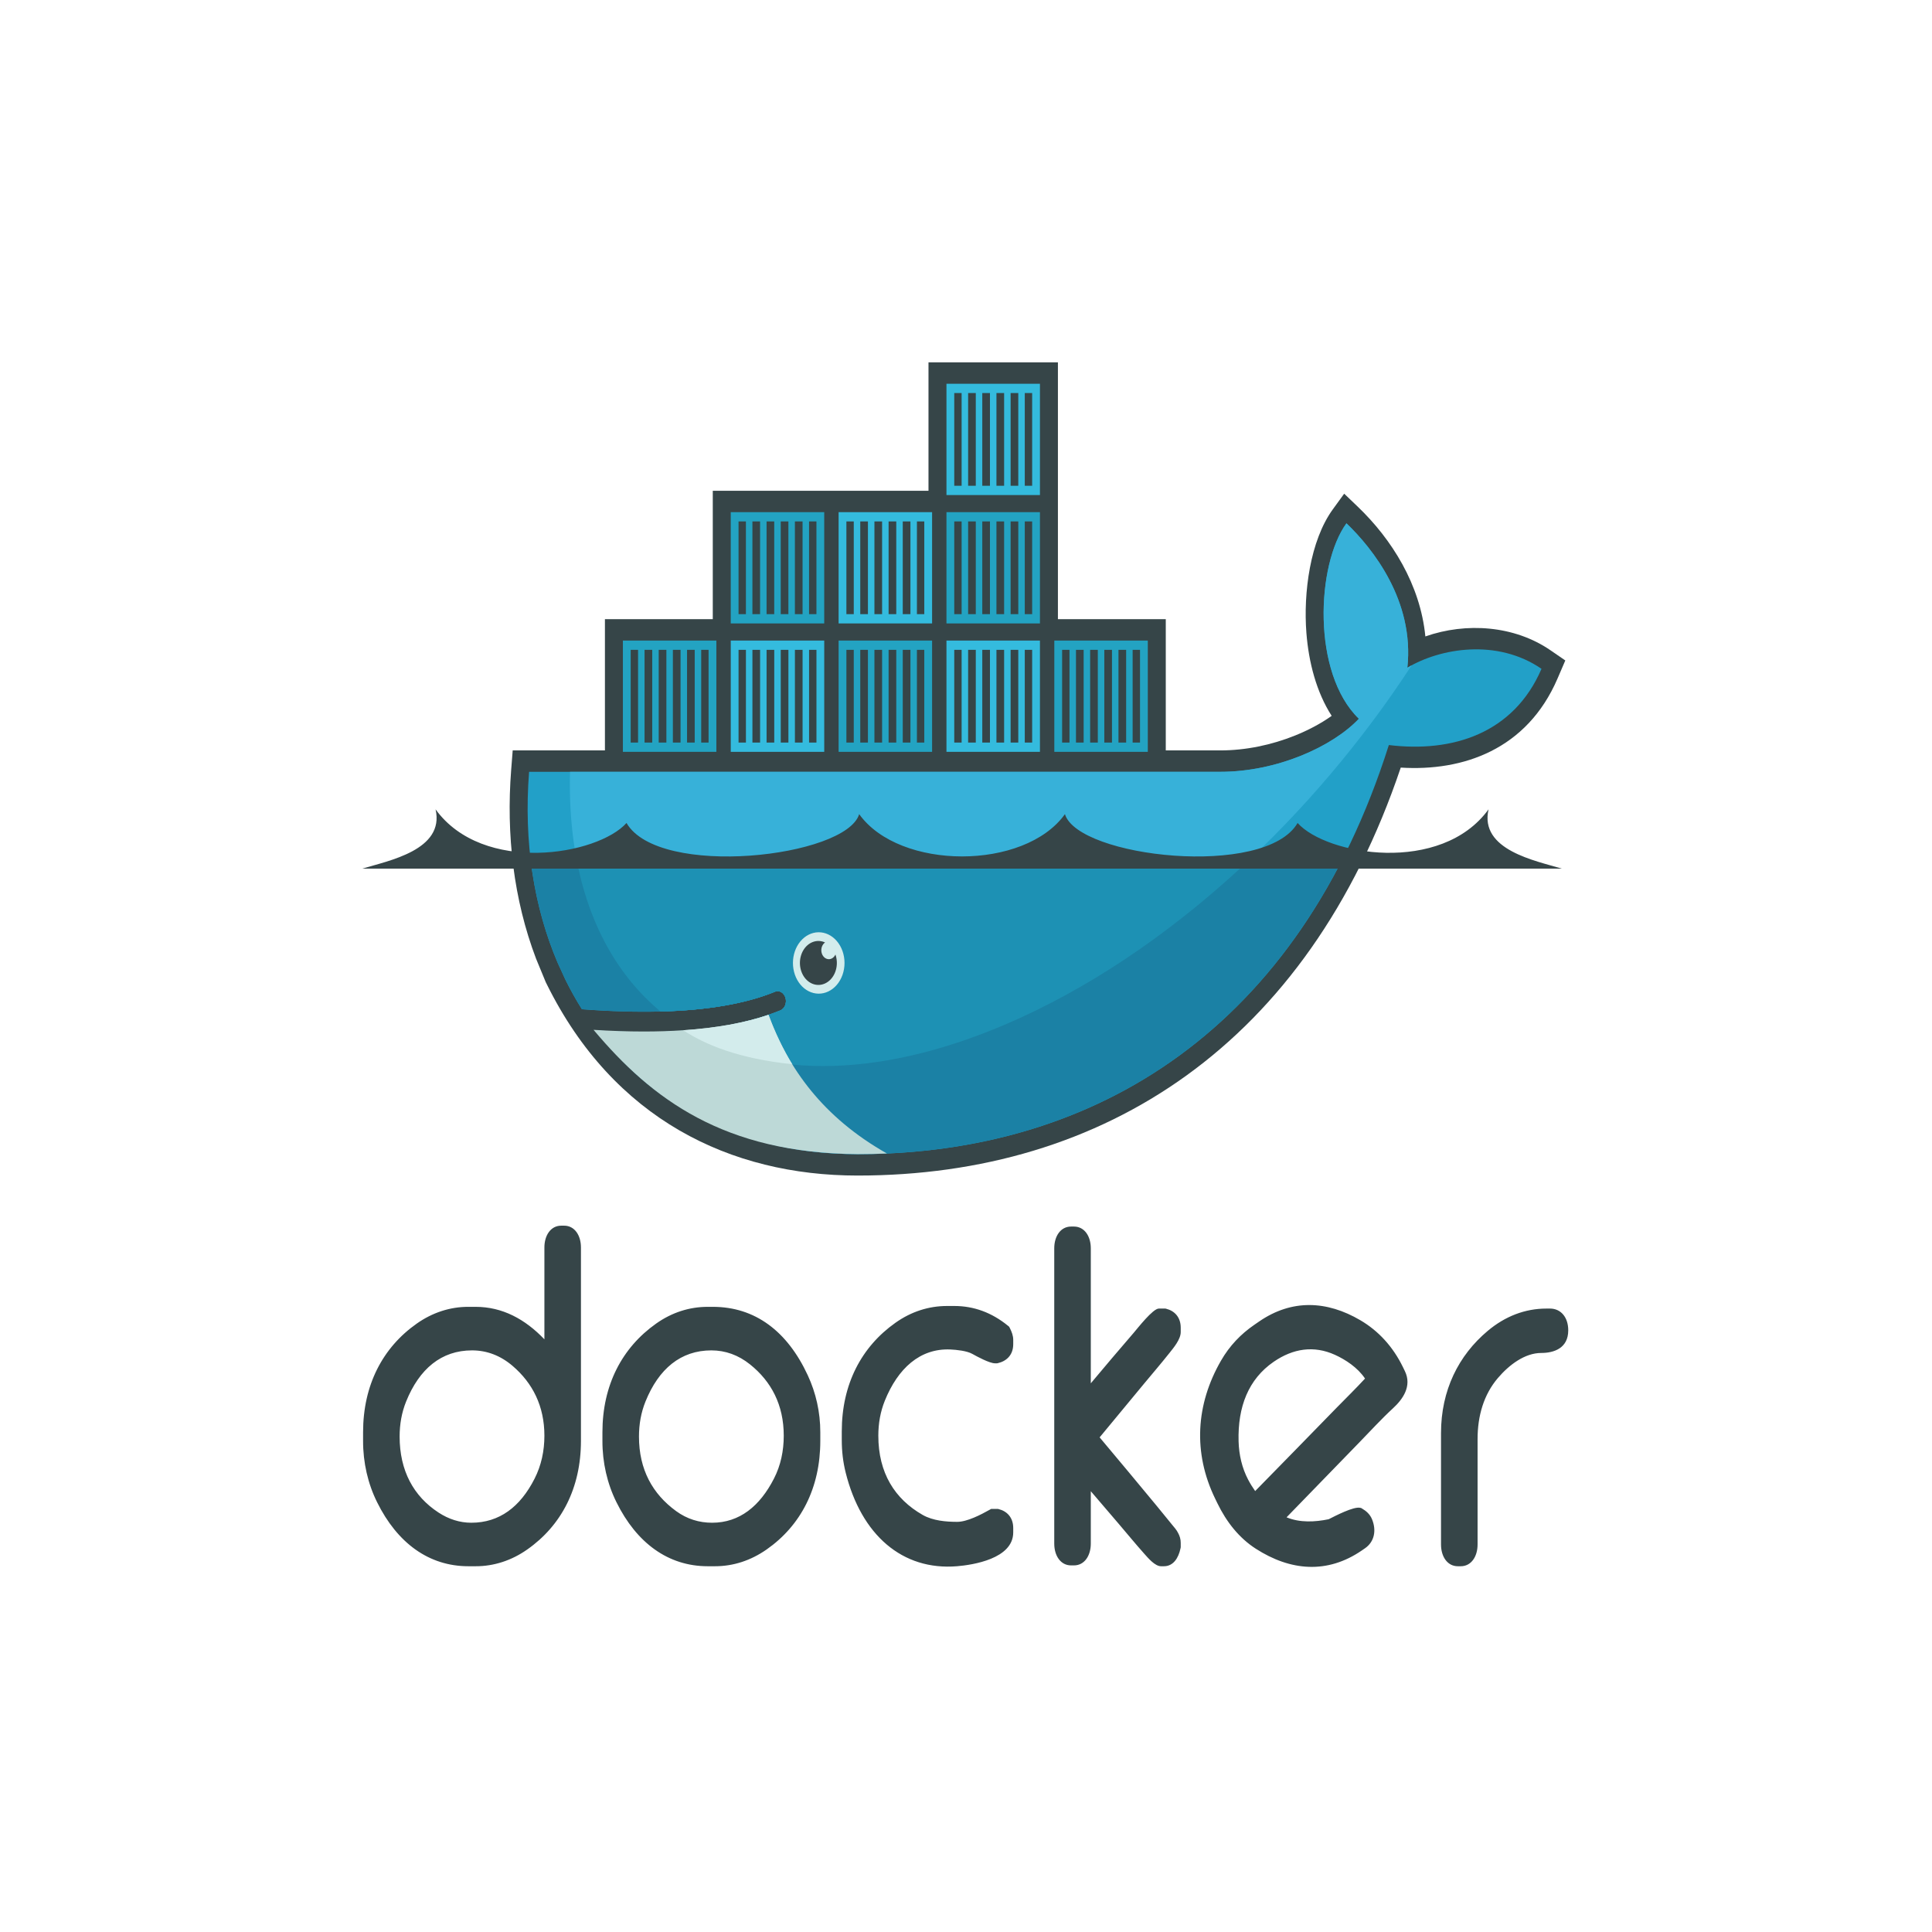 <svg width="400" height="400" viewBox="0 0 400 400" fill="none" xmlns="http://www.w3.org/2000/svg">
<path fill-rule="evenodd" clip-rule="evenodd" d="M112.712 277.292V258.27C112.712 255.77 114.025 253.762 116.198 253.762H116.8C118.973 253.762 120.279 255.773 120.279 258.27V298.317C120.279 308.083 116.227 315.853 109.164 320.803C105.929 323.085 102.236 324.284 98.476 324.274H96.975C88.77 324.274 82.251 319.446 78.086 311.044C76.167 307.193 75.16 302.795 75.172 298.317V296.532C75.172 286.763 79.227 278.997 86.283 274.038C89.518 271.751 93.213 270.552 96.975 270.567H98.476C104.028 270.567 108.739 273.13 112.712 277.292ZM82.738 297.423C82.738 304.477 85.611 309.781 90.803 313.164C92.903 314.531 95.182 315.266 97.577 315.266C103.394 315.266 107.708 311.999 110.684 306.132C112.067 303.402 112.712 300.415 112.712 297.24C112.712 291.125 110.28 286.353 106.141 282.808C103.631 280.66 100.806 279.582 97.725 279.582C91.385 279.582 86.822 283.395 84.084 290.168C83.16 292.459 82.738 294.89 82.738 297.423ZM146.531 270.567H147.58C156.348 270.567 163.016 275.63 167.241 284.742C168.931 288.386 169.835 292.365 169.835 296.532V298.317C169.835 308.083 165.79 315.864 158.717 320.805C155.442 323.091 151.825 324.274 148.03 324.274H146.531C138.326 324.274 131.806 319.446 127.643 311.044C125.722 307.193 124.714 302.795 124.726 298.317V296.532C124.726 286.762 128.797 279.022 135.836 274.04C139.109 271.725 142.729 270.567 146.531 270.567ZM132.293 297.423C132.293 304.27 135.115 309.308 139.974 312.85C142.255 314.513 144.768 315.266 147.433 315.266C153.116 315.266 157.318 311.835 160.241 306.125C161.636 303.402 162.267 300.411 162.267 297.24C162.267 290.873 159.691 286.009 155.286 282.484C152.873 280.55 150.187 279.582 147.28 279.582C140.941 279.582 136.378 283.395 133.641 290.168C132.715 292.459 132.293 294.89 132.293 297.423ZM201.293 280.302C200.151 279.665 198.012 279.453 196.777 279.397C190.455 279.114 185.881 283.352 183.197 289.992C182.271 292.282 181.848 294.706 181.848 297.24C181.848 304.956 185.251 310.359 191.036 313.652C193.15 314.855 195.878 315.082 198.188 315.082C200.219 315.082 203.09 313.601 204.893 312.582L205.205 312.405H206.605L206.759 312.442C208.48 312.869 209.778 314.167 209.778 316.372V317.263C209.778 322.748 201.359 324.004 198.146 324.271C186.808 325.205 178.328 317.792 175.096 304.918C174.534 302.682 174.281 300.462 174.281 298.132V296.35C174.281 286.581 178.354 278.843 185.392 273.866C188.664 271.552 192.283 270.39 196.085 270.39H197.585C201.618 270.39 205.333 271.753 208.663 274.461L208.937 274.686L209.109 275.026C209.469 275.735 209.778 276.556 209.778 277.4V278.292C209.778 280.591 208.333 281.828 206.589 282.228L206.444 282.258H205.997C204.868 282.258 202.301 280.867 201.293 280.302ZM225.838 286.402C228.777 282.898 231.727 279.401 234.71 275.955C235.541 274.993 238.689 270.924 239.928 270.924H241.283L241.438 270.963C243.164 271.389 244.457 272.69 244.457 274.899V275.79C244.457 277.296 242.975 279.047 242.157 280.078C240.419 282.272 238.589 284.394 236.81 286.542L227.667 297.592C231.604 302.288 235.536 306.989 239.441 311.721C240.523 313.028 241.598 314.344 242.664 315.67C243.04 316.14 243.595 316.726 243.91 317.379C244.249 317.99 244.457 318.679 244.457 319.415V320.345L244.413 320.56C243.988 322.616 242.893 324.274 240.98 324.274H240.377C239.125 324.274 237.711 322.588 236.854 321.624C235.086 319.641 233.38 317.555 231.648 315.529L225.838 308.739V319.591C225.838 322.09 224.524 324.099 222.353 324.099H221.757C219.583 324.099 218.271 322.09 218.271 319.591V258.444C218.271 255.945 219.584 253.945 221.757 253.945H222.353C224.524 253.945 225.838 255.945 225.838 258.444V286.402ZM320.151 270.924H320.903C323.173 270.924 324.688 272.745 324.688 275.432C324.688 279.161 321.693 280.116 319.102 280.116C315.703 280.116 312.458 282.565 310.115 285.312C307.194 288.741 305.916 293.132 305.916 297.959V319.768C305.916 322.267 304.605 324.274 302.43 324.274H301.832C299.657 324.274 298.347 322.268 298.347 319.768V296.707C298.347 287.851 301.968 280.623 308.005 275.553C311.609 272.524 315.738 270.926 320.151 270.926V270.924ZM266.368 314.144C269.122 315.289 272.262 315.125 275.087 314.54C276.532 313.808 280.228 311.889 281.587 312.17L281.799 312.213L281.994 312.327C282.824 312.806 283.616 313.484 284.04 314.49C285.03 316.846 284.555 319.215 282.609 320.553L281.962 320.999C274.784 325.93 267.15 325.247 259.994 320.641C256.573 318.439 253.956 315.171 252.025 311.187L251.574 310.255C246.966 300.755 247.588 290.761 252.785 281.727C254.579 278.604 256.924 276.192 259.665 274.305L260.702 273.592C267.462 268.947 274.707 269.265 281.65 273.343C285.383 275.535 288.407 278.803 290.491 283.101L290.866 283.875C292.38 286.998 290.419 289.719 288.395 291.579C286.045 293.736 283.673 296.334 281.421 298.647C276.4 303.808 271.386 308.98 266.368 314.144ZM259.869 308.71C265.484 302.979 271.102 297.242 276.702 291.486C278.616 289.521 280.715 287.482 282.613 285.416C281.09 283.13 278.545 281.483 276.383 280.5C272.018 278.521 267.714 279.186 263.711 281.936C258.472 285.538 256.24 291.273 256.436 298.41C256.514 301.221 257.149 303.93 258.401 306.321C258.843 307.164 259.336 307.956 259.869 308.71ZM219.031 128.189H241.361V155.364H252.651C257.866 155.364 263.229 154.259 268.166 152.267C270.593 151.287 273.316 149.925 275.709 148.21C272.557 143.311 270.947 137.125 270.475 131.027C269.83 122.732 271.236 111.937 275.951 105.445L278.299 102.213L281.096 104.89C288.138 111.625 294.061 121.037 295.105 131.767C303.584 128.797 313.54 129.5 321.014 134.635L324.08 136.741L322.467 140.492C316.146 155.177 302.93 159.728 290.01 158.922C270.677 216.247 228.586 243.386 177.552 243.386C151.185 243.386 126.995 231.653 113.22 203.804L112.994 203.351L110.987 198.489C106.331 186.231 104.784 172.802 105.833 159.384L106.149 155.364H125.244V128.189H147.573V101.606H192.234V75.022H219.031V128.189Z" fill="#364548"/>
<path fill-rule="evenodd" clip-rule="evenodd" d="M291.378 138.244C292.875 124.391 284.167 113.51 278.767 108.344C272.543 116.91 271.576 139.359 281.34 148.811C275.891 154.572 264.409 159.795 252.652 159.795H109.542C108.399 174.405 110.554 187.859 115.475 199.374L117.103 202.92C118.133 205.002 119.26 207.014 120.477 208.947C126.36 209.397 131.785 209.552 136.748 209.421H136.75C146.503 209.166 154.461 207.794 160.492 205.306C160.919 205.148 161.38 205.194 161.778 205.433C162.177 205.673 162.482 206.088 162.628 206.59C162.774 207.093 162.751 207.643 162.562 208.125C162.374 208.607 162.035 208.983 161.618 209.173C160.815 209.505 159.979 209.814 159.116 210.109H159.113C154.364 211.723 149.271 212.809 142.701 213.292C143.092 213.3 142.295 213.361 142.293 213.361C142.069 213.379 141.788 213.417 141.563 213.431C138.978 213.604 136.187 213.64 133.333 213.64C130.212 213.64 127.139 213.571 123.702 213.361L123.614 213.431C135.538 229.386 154.183 238.956 177.554 238.956C227.015 238.956 268.968 212.853 287.546 154.254C300.726 155.864 313.393 151.862 319.154 138.472C309.977 132.167 298.174 134.177 291.378 138.244Z" fill="#22A0C8"/>
<path fill-rule="evenodd" clip-rule="evenodd" d="M291.378 138.244C292.875 124.391 284.167 113.51 278.766 108.344C272.543 116.91 271.576 139.359 281.34 148.811C275.89 154.572 264.409 159.795 252.652 159.795H118.016C117.432 182.17 124.407 199.154 136.747 209.421H136.75C146.503 209.166 154.461 207.794 160.492 205.306C160.918 205.148 161.38 205.194 161.778 205.433C162.177 205.673 162.481 206.088 162.628 206.59C162.774 207.093 162.75 207.643 162.562 208.125C162.373 208.607 162.035 208.983 161.618 209.173C160.815 209.505 159.979 209.814 159.116 210.109H159.113C154.364 211.723 148.834 212.949 142.263 213.431C142.262 213.431 142.104 213.251 142.102 213.251C158.935 223.53 183.343 223.493 211.326 210.697C242.703 196.346 271.901 169.007 292.273 137.737C291.967 137.902 291.668 138.071 291.378 138.244Z" fill="#37B1D9"/>
<path fill-rule="evenodd" clip-rule="evenodd" d="M109.811 177.546C110.699 185.372 112.623 192.7 115.475 199.374L117.103 202.92C118.133 205.002 119.26 207.014 120.477 208.947C126.361 209.397 131.786 209.552 136.75 209.421C146.503 209.166 154.461 207.794 160.492 205.306C160.919 205.148 161.38 205.194 161.778 205.433C162.177 205.673 162.482 206.088 162.628 206.59C162.774 207.092 162.751 207.643 162.562 208.125C162.374 208.607 162.035 208.982 161.618 209.173C160.815 209.505 159.979 209.814 159.116 210.108H159.113C154.364 211.723 148.863 212.879 142.293 213.362C142.067 213.379 141.674 213.382 141.446 213.397C138.862 213.569 136.1 213.675 133.245 213.675C130.125 213.675 126.934 213.604 123.499 213.396C135.423 229.351 154.183 238.955 177.554 238.955C219.897 238.955 256.737 219.822 278.119 177.546H109.811Z" fill="#1B81A5"/>
<path fill-rule="evenodd" clip-rule="evenodd" d="M119.303 177.546C121.834 191.288 127.917 202.075 136.748 209.421C146.501 209.166 154.459 207.794 160.49 205.306C160.917 205.148 161.378 205.194 161.776 205.433C162.175 205.673 162.48 206.088 162.626 206.59C162.772 207.092 162.749 207.643 162.56 208.125C162.372 208.607 162.033 208.982 161.616 209.173C160.813 209.505 159.978 209.814 159.114 210.108H159.111C154.362 211.723 148.745 212.879 142.174 213.362C159.006 223.64 183.343 223.492 211.324 210.697C228.252 202.954 244.544 191.428 259.16 177.546H119.303Z" fill="#1D91B4"/>
<path fill-rule="evenodd" clip-rule="evenodd" d="M128.963 132.62H148.316V155.659H128.963V132.62ZM130.575 134.54H132.103V153.74H130.575V134.54ZM133.446 134.54H135.035V153.74H133.447V134.54H133.446ZM136.378 134.54H137.967V153.74H136.378V134.54ZM139.312 134.54H140.899V153.74H139.312V134.54ZM142.244 134.54H143.832V153.74H142.244V134.54ZM145.176 134.54H146.704V153.74H145.176V134.54ZM151.293 106.036H170.647V129.075H151.292V106.036H151.293ZM152.906 107.957H154.433V127.155H152.906V107.957ZM155.777 107.957H157.365V127.155H155.778V107.957H155.777ZM158.709 107.957H160.297V127.155H158.709V107.957ZM161.642 107.957H163.229V127.155H161.642V107.957ZM164.574 107.957H166.163V127.155H164.574V107.957ZM167.506 107.957H169.035V127.155H167.506V107.957Z" fill="#23A3C2"/>
<path fill-rule="evenodd" clip-rule="evenodd" d="M151.296 132.62H170.65V155.66H151.295V132.62H151.296ZM152.909 134.541H154.436V153.741H152.909V134.541ZM155.78 134.541H157.368V153.741H155.781V134.541H155.78ZM158.712 134.541H160.3V153.741H158.712V134.541ZM161.645 134.541H163.232V153.741H161.645V134.541ZM164.577 134.541H166.166V153.741H164.577V134.541ZM167.509 134.541H169.038V153.741H167.509V134.541Z" fill="#34BBDE"/>
<path fill-rule="evenodd" clip-rule="evenodd" d="M173.625 132.62H192.979V155.66H173.625V132.62ZM175.237 134.541H176.764V153.741H175.237V134.541ZM178.108 134.541H179.696V153.741H178.108V134.541ZM181.041 134.541H182.629V153.741H181.041V134.541ZM183.974 134.541H185.562V153.741H183.974V134.541ZM186.905 134.541H188.495V153.741H186.905V134.541ZM189.838 134.541H191.365V153.741H189.838V134.541Z" fill="#23A3C2"/>
<path fill-rule="evenodd" clip-rule="evenodd" d="M173.625 106.036H192.979V129.075H173.625V106.036ZM175.237 107.957H176.764V127.155H175.237V107.957ZM178.108 107.957H179.696V127.155H178.108V107.957ZM181.041 107.957H182.629V127.155H181.041V107.957ZM183.974 107.957H185.562V127.155H183.974V107.957ZM186.905 107.957H188.495V127.155H186.905V107.957ZM189.838 107.957H191.365V127.155H189.838V107.957ZM195.955 132.62H215.309V155.659H195.955V132.62ZM197.568 134.54H199.095V153.74H197.568V134.54ZM200.439 134.54H202.027V153.74H200.439V134.54ZM203.371 134.54H204.959V153.74H203.371V134.54ZM206.304 134.54H207.893V153.74H206.304V134.54ZM209.236 134.54H210.825V153.74H209.236V134.54ZM212.169 134.54H213.696V153.74H212.169V134.54Z" fill="#34BBDE"/>
<path fill-rule="evenodd" clip-rule="evenodd" d="M195.955 106.036H215.309V129.075H195.955V106.036ZM197.568 107.957H199.095V127.155H197.568V107.957ZM200.439 107.957H202.027V127.155H200.439V107.957ZM203.371 107.957H204.959V127.155H203.371V107.957ZM206.304 107.957H207.893V127.155H206.304V107.957ZM209.236 107.957H210.825V127.155H209.236V107.957ZM212.169 107.957H213.696V127.155H212.169V107.957Z" fill="#23A3C2"/>
<path fill-rule="evenodd" clip-rule="evenodd" d="M195.955 79.453H215.309V102.495H195.955V79.453ZM197.568 81.373H199.095V100.574H197.568V81.371V81.373ZM200.439 81.373H202.027V100.574H200.439V81.371V81.373ZM203.371 81.373H204.959V100.574H203.371V81.371V81.373ZM206.304 81.373H207.893V100.574H206.304V81.371V81.373ZM209.236 81.373H210.825V100.574H209.236V81.371V81.373ZM212.169 81.373H213.696V100.574H212.169V81.371V81.373Z" fill="#34BBDE"/>
<path fill-rule="evenodd" clip-rule="evenodd" d="M218.287 132.62H237.641V155.66H218.287V132.62ZM219.898 134.541H221.427V153.741H219.899V134.541H219.898ZM222.77 134.541H224.358V153.741H222.77V134.541H222.77ZM225.703 134.541H227.292V153.741H225.703V134.541ZM228.635 134.541H230.224V153.741H228.635V134.541ZM231.568 134.541H233.156V153.741H231.568V134.541ZM234.5 134.541H236.027V153.741H234.5V134.541Z" fill="#23A3C2"/>
<path fill-rule="evenodd" clip-rule="evenodd" d="M169.439 193.014C170.146 193.003 170.848 193.159 171.504 193.474C172.16 193.788 172.757 194.255 173.261 194.846C173.764 195.438 174.164 196.142 174.437 196.919C174.709 197.696 174.85 198.53 174.85 199.372C174.849 200.214 174.709 201.047 174.436 201.824C174.163 202.601 173.763 203.305 173.259 203.897C172.756 204.488 172.158 204.954 171.502 205.268C170.846 205.583 170.144 205.738 169.437 205.727C168.033 205.704 166.693 205.024 165.708 203.834C164.722 202.644 164.17 201.041 164.17 199.369C164.17 197.698 164.723 196.095 165.709 194.905C166.695 193.716 168.035 193.037 169.439 193.014Z" fill="#D3ECEC"/>
<path fill-rule="evenodd" clip-rule="evenodd" d="M169.438 194.817C169.926 194.817 170.392 194.927 170.821 195.125C170.525 195.33 170.293 195.646 170.162 196.023C170.032 196.4 170.009 196.818 170.097 197.213C170.186 197.607 170.381 197.955 170.653 198.204C170.925 198.453 171.258 198.589 171.601 198.59C172.191 198.59 172.704 198.2 172.97 197.624C173.284 198.526 173.347 199.524 173.148 200.472C172.949 201.419 172.5 202.265 171.866 202.885C171.232 203.505 170.448 203.866 169.629 203.915C168.809 203.963 167.999 203.697 167.316 203.155C166.634 202.612 166.116 201.823 165.84 200.904C165.563 199.985 165.542 198.984 165.78 198.049C166.017 197.115 166.501 196.296 167.16 195.714C167.819 195.132 168.617 194.818 169.438 194.817ZM75 179.842H323.366C317.959 178.21 306.257 176.003 308.187 167.565C298.353 181.112 274.639 177.069 268.653 170.39C261.989 181.898 223.19 177.523 220.484 168.558C212.129 180.232 186.239 180.232 177.884 168.558C175.176 177.523 136.378 181.898 129.713 170.389C123.729 177.069 100.016 181.112 90.182 167.567C92.111 176.003 80.409 178.21 75 179.843" fill="#364548"/>
<path fill-rule="evenodd" clip-rule="evenodd" d="M183.628 238.817C170.405 231.347 163.148 221.192 159.11 210.108C154.198 211.777 148.295 212.844 141.435 213.302C138.851 213.474 136.132 213.562 133.28 213.562C129.991 213.562 126.525 213.446 122.887 213.217C135.013 227.645 149.93 238.752 177.551 238.954C179.59 238.954 181.613 238.908 183.628 238.817Z" fill="#BDD9D7"/>
<path fill-rule="evenodd" clip-rule="evenodd" d="M164.024 220.337C162.195 217.381 160.421 213.665 159.116 210.106C154.204 211.777 148.299 212.844 141.438 213.304C146.15 216.348 152.89 219.17 164.025 220.337" fill="#D3ECEC"/>
</svg>
